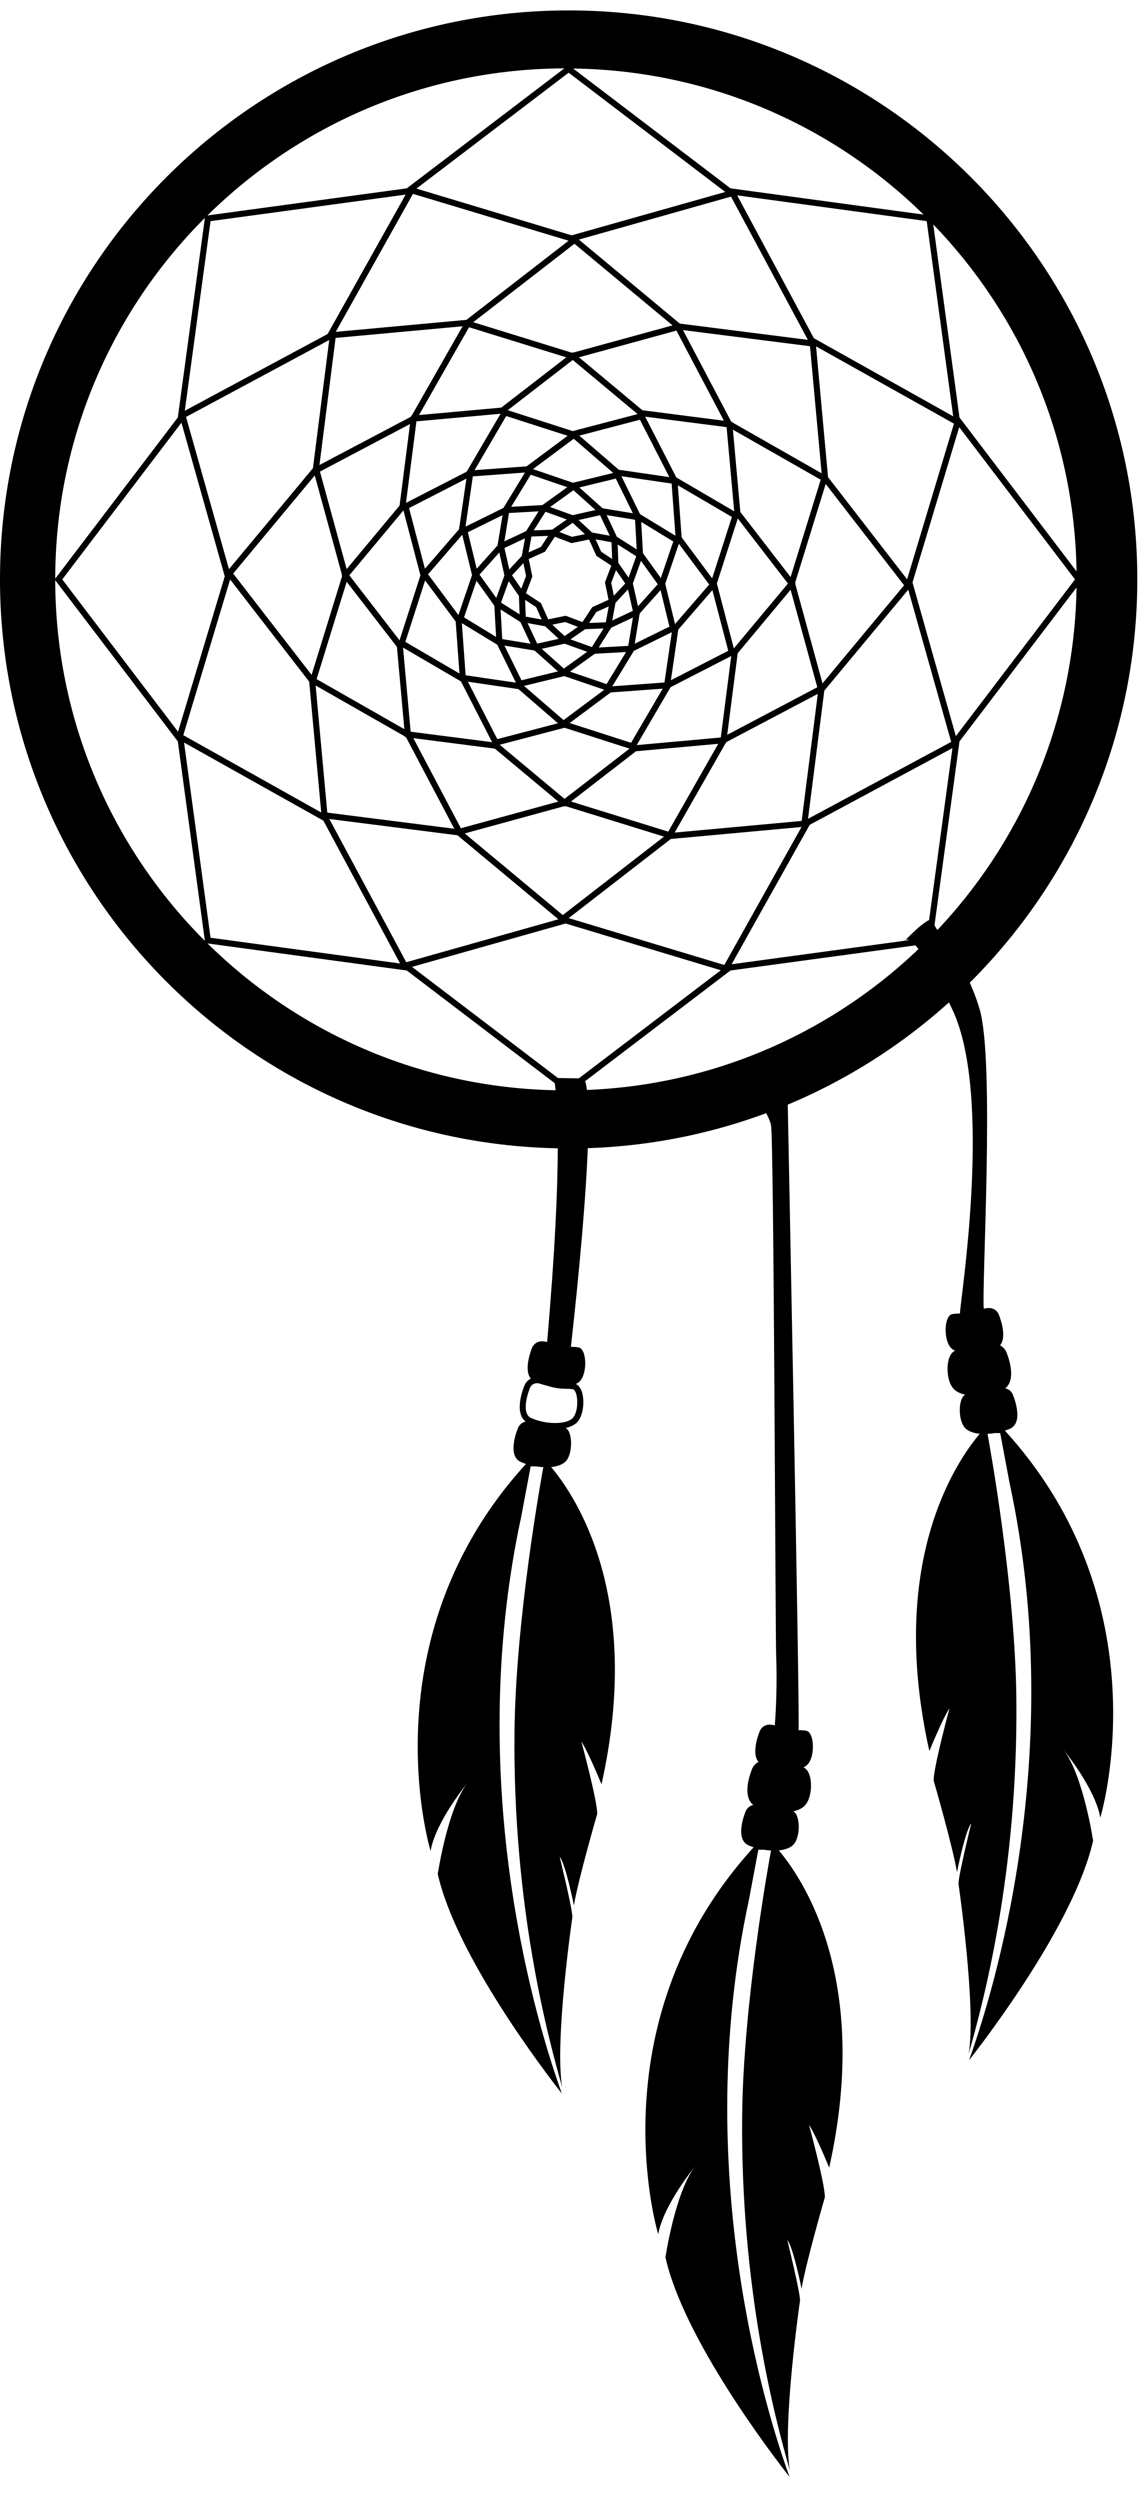 <?xml version="1.0" encoding="UTF-8" standalone="no"?>
<svg width="110px" height="240px" viewBox="0 0 55 119" version="1.1" xmlns="http://www.w3.org/2000/svg" xmlns:xlink="http://www.w3.org/1999/xlink">
    <title>Untitled 2</title>
    <desc>Created with Sketch.</desc>
    <defs></defs>
    <g id="Page-1" stroke="none" stroke-width="1" fill="none" fill-rule="evenodd">
        <path d="M27.318,1.57772181e-30 C12.225,1.57772181e-30 0,12.226 0,27.312 C0,42.223 11.943,54.344 26.793,54.623 C26.787,56.555 26.668,59.507 26.28,63.924 C25.724,63.762 25.564,64.187 25.564,64.187 C25.564,64.187 25.12,65.219 25.496,65.68 C25.275,65.792 25.197,65.996 25.195,66.003 C25.171,66.058 24.656,67.276 25.249,67.744 C24.976,67.801 24.887,68.036 24.887,68.036 C24.887,68.036 24.313,69.364 25.017,69.681 C25.095,69.716 25.179,69.746 25.264,69.776 C23.113,72.134 21.808,74.628 21.043,76.997 C19.076,83.088 20.682,88.352 20.682,88.352 C20.933,86.926 22.458,85.086 22.458,85.086 C21.501,86.3 21.028,89.46 21.028,89.46 C21.911,93.382 26.138,98.916 26.989,100 C25.861,96.876 22.232,85.298 25.038,72.3 L25.491,69.891 L25.746,69.891 C25.865,69.911 25.982,69.923 26.099,69.929 C26,70.466 24.768,77.251 24.714,82.644 C24.628,90.982 26.304,97.231 27.005,99.69 C26.626,97.494 27.493,91.535 27.493,91.535 C27.511,91.186 26.882,88.626 26.882,88.626 C27.176,88.989 27.567,90.972 27.567,90.972 C27.763,89.761 28.685,86.581 28.685,86.581 C28.714,86.017 27.925,83.099 27.925,83.099 C28.258,83.595 28.893,85.154 28.893,85.154 C30.907,76.158 27.652,71.322 26.474,69.925 C26.75,69.897 26.989,69.819 27.142,69.683 C27.529,69.342 27.519,68.228 27.172,68.049 C27.38,68.001 27.557,67.924 27.68,67.816 C28.01,67.526 28.092,66.81 27.961,66.348 C27.9,66.137 27.794,65.998 27.66,65.939 C27.72,65.909 27.775,65.876 27.821,65.835 C28.232,65.475 28.196,64.246 27.787,64.179 C27.654,64.157 27.541,64.155 27.422,64.152 C27.556,62.98 28.102,58.06 28.234,54.617 C42.89,54.128 54.63,42.091 54.63,27.312 C54.63,12.225 42.398,1.57772181e-30 27.318,1.57772181e-30 Z M44.513,44.515 L35.144,45.788 L38.893,39.096 L45.75,35.412 L44.513,44.515 L44.513,44.515 Z M27.804,51.266 L26.803,51.25 L19.79,45.914 L27.168,43.832 L34.624,46.076 L27.804,51.266 L27.804,51.266 Z M8.805,34.792 L11.054,27.318 L14.852,32.222 L15.43,38.503 L8.805,34.792 L8.805,34.792 Z M45.823,19.837 L43.573,27.309 L39.775,22.406 L39.199,16.127 L45.823,19.837 L45.823,19.837 Z M34.792,45.823 L27.318,43.573 L32.222,39.775 L38.501,39.199 L34.792,45.823 L34.792,45.823 Z M15.722,38.509 L15.161,32.407 L19.455,34.855 L19.457,34.882 L19.502,34.888 L21.822,39.284 L15.722,38.509 L15.722,38.509 Z M16.12,15.722 L22.22,15.163 L19.774,19.455 L19.747,19.457 L19.741,19.503 L15.345,21.823 L16.12,15.722 L16.12,15.722 Z M27.595,11.202 L32.305,15.12 L27.54,16.425 L27.519,16.408 L27.482,16.436 L22.733,14.967 L27.595,11.202 L27.595,11.202 Z M38.907,16.12 L39.467,22.22 L35.174,19.774 L35.171,19.747 L35.125,19.742 L32.807,15.345 L38.907,16.12 L38.907,16.12 Z M38.508,38.908 L32.408,39.467 L34.854,35.175 L34.88,35.172 L34.886,35.127 L39.283,32.808 L38.508,38.908 L38.508,38.908 Z M19.855,34.934 L23.77,35.437 L26.817,37.978 L22.139,39.26 L19.855,34.934 L19.855,34.934 Z M22.529,15.209 L27.202,16.654 L24.077,19.067 L20.127,19.424 L22.529,15.209 L22.529,15.209 Z M34.773,19.696 L30.858,19.193 L27.812,16.652 L32.492,15.37 L34.773,19.696 L34.773,19.696 Z M35.25,30.626 L34.435,27.51 L35.439,24.389 L37.849,27.512 L35.25,30.626 L35.25,30.626 Z M30.313,35.157 L27.365,34.209 L29.335,32.741 L31.832,32.559 L30.313,35.157 L30.313,35.157 Z M23.889,34.981 L22.475,32.225 L24.906,32.581 L26.801,34.219 L23.889,34.981 L23.889,34.981 Z M24.316,19.472 L27.265,20.42 L25.294,21.887 L22.796,22.07 L24.316,19.472 L24.316,19.472 Z M30.739,19.649 L32.152,22.404 L29.722,22.049 L27.828,20.412 L30.739,19.649 L30.739,19.649 Z M32.742,25.293 L32.56,22.797 L35.157,24.316 L34.208,27.263 L32.742,25.293 L32.742,25.293 Z M31.917,32.262 L29.413,32.445 L30.425,30.782 L30.428,30.782 L30.428,30.777 L30.449,30.744 L32.271,29.848 L31.917,32.262 L31.917,32.262 Z M27.071,34.067 L25.172,32.426 L27.063,31.966 L27.064,31.968 L27.069,31.964 L27.106,31.956 L29.025,32.611 L27.071,34.067 L27.071,34.067 Z M22.185,29.414 L23.847,30.425 L23.847,30.428 L23.853,30.429 L23.885,30.449 L24.781,32.27 L22.367,31.917 L22.185,29.414 L22.185,29.414 Z M22.713,22.368 L25.217,22.184 L24.204,23.847 L24.202,23.847 L24.201,23.852 L24.181,23.884 L22.361,24.78 L22.713,22.368 L22.713,22.368 Z M27.56,20.563 L29.458,22.204 L27.566,22.664 L27.565,22.662 L27.559,22.665 L27.523,22.674 L25.603,22.019 L27.56,20.563 L27.56,20.563 Z M32.445,25.217 L30.782,24.204 L30.781,24.201 L30.774,24.2 L30.744,24.181 L29.849,22.36 L32.262,22.713 L32.445,25.217 L32.445,25.217 Z M29.136,32.34 L27.379,31.74 L28.537,30.908 L28.549,30.913 L28.565,30.888 L28.574,30.883 L30.072,30.8 L29.136,32.34 L29.136,32.34 Z M24.231,30.49 L25.636,30.721 L25.642,30.732 L25.668,30.727 L25.68,30.729 L26.8,31.73 L25.05,32.156 L24.231,30.49 L24.231,30.49 Z M25.493,22.289 L27.249,22.888 L26.091,23.72 L26.08,23.716 L26.066,23.737 L26.054,23.746 L24.555,23.829 L25.493,22.289 L25.493,22.289 Z M30.399,24.139 L28.992,23.908 L28.988,23.898 L28.961,23.904 L28.948,23.902 L27.829,22.9 L29.58,22.474 L30.399,24.139 L30.399,24.139 Z M30.397,28.824 L29.411,29.287 L29.56,28.466 L29.563,28.465 L29.562,28.458 L29.565,28.441 L30.165,27.794 L30.397,28.824 L30.397,28.824 Z M24.231,25.806 L25.218,25.343 L25.069,26.165 L25.066,26.166 L25.068,26.172 L25.065,26.189 L24.464,26.837 L24.231,25.806 L24.231,25.806 Z M29.099,29.374 L28.298,29.405 L28.645,28.877 L29.24,28.61 L29.099,29.374 L29.099,29.374 Z M27.12,30.034 L26.531,29.487 L27.151,29.36 L27.76,29.591 L27.12,30.034 L27.12,30.034 Z M25.224,28.297 L25.752,28.645 L26.02,29.24 L25.255,29.101 L25.224,28.297 L25.224,28.297 Z M25.529,25.255 L26.331,25.224 L25.984,25.753 L25.39,26.02 L25.529,25.255 L25.529,25.255 Z M29.232,28.294 L28.448,28.647 L27.977,29.363 L27.175,29.059 L26.335,29.231 L25.982,28.449 L25.266,27.978 L25.571,27.176 L25.397,26.336 L26.18,25.983 L26.651,25.267 L27.454,25.572 L28.295,25.398 L28.646,26.182 L29.364,26.653 L29.059,27.454 L29.232,28.294 L29.232,28.294 Z M25.269,27.151 L25.038,27.76 L24.596,27.119 L25.141,26.531 L25.269,27.151 L25.269,27.151 Z M29.36,27.479 L29.591,26.87 L30.033,27.51 L29.486,28.098 L29.36,27.479 L29.36,27.479 Z M29.404,26.333 L28.877,25.985 L28.61,25.39 L29.374,25.53 L29.404,26.333 L29.404,26.333 Z M27.478,25.27 L26.869,25.038 L27.509,24.597 L28.098,25.143 L27.478,25.27 L27.478,25.27 Z M26.539,24.913 L26.537,24.912 L26.535,24.915 L26.519,24.926 L25.637,24.96 L26.201,24.067 L27.227,24.438 L26.539,24.913 L26.539,24.913 Z M24.912,28.09 L24.912,28.092 L24.916,28.094 L24.927,28.11 L24.96,28.992 L24.067,28.428 L24.438,27.402 L24.912,28.09 L24.912,28.09 Z M26.165,29.561 L26.165,29.562 L26.169,29.561 L26.188,29.565 L26.836,30.166 L25.805,30.397 L25.342,29.411 L26.165,29.561 L26.165,29.561 Z M28.091,29.716 L28.091,29.716 L28.094,29.714 L28.111,29.703 L28.993,29.669 L28.43,30.562 L27.404,30.193 L28.091,29.716 L28.091,29.716 Z M29.716,26.541 L29.717,26.539 L29.714,26.536 L29.702,26.52 L29.67,25.637 L30.562,26.202 L30.193,27.227 L29.716,26.541 L29.716,26.541 Z M28.466,25.068 L28.465,25.066 L28.462,25.067 L28.441,25.064 L27.793,24.463 L28.824,24.232 L29.289,25.218 L28.466,25.068 L28.466,25.068 Z M27.508,24.23 L26.424,23.839 L27.545,23.034 L28.605,23.983 L27.508,24.23 L27.508,24.23 Z M25.269,24.998 L24.227,25.488 L24.451,24.126 L25.871,24.047 L25.269,24.998 L25.269,24.998 Z M24.23,27.122 L23.839,28.205 L23.034,27.084 L23.983,26.023 L24.23,27.122 L24.23,27.122 Z M24.997,29.36 L25.487,30.402 L24.125,30.179 L24.046,28.759 L24.997,29.36 L24.997,29.36 Z M27.122,30.4 L28.205,30.789 L27.084,31.594 L26.024,30.646 L27.122,30.4 L27.122,30.4 Z M29.359,29.633 L30.402,29.143 L30.178,30.505 L28.759,30.583 L29.359,29.633 L29.359,29.633 Z M30.406,27.536 L30.406,27.536 L30.406,27.536 L30.399,27.509 L30.79,26.424 L31.595,27.546 L30.646,28.605 L30.406,27.536 L30.406,27.536 Z M29.633,25.27 L29.142,24.228 L30.505,24.451 L30.583,25.872 L29.633,25.27 L29.633,25.27 Z M23.907,25.636 L23.897,25.642 L23.903,25.668 L23.901,25.681 L22.899,26.8 L22.473,25.049 L24.139,24.23 L23.907,25.636 L23.907,25.636 Z M23.719,28.537 L23.715,28.55 L23.739,28.564 L23.746,28.573 L23.829,30.073 L22.29,29.137 L22.889,27.38 L23.719,28.537 L23.719,28.537 Z M30.72,28.993 L30.731,28.988 L30.725,28.963 L30.727,28.949 L31.73,27.829 L32.156,29.58 L30.49,30.4 L30.72,28.993 L30.72,28.993 Z M30.91,26.091 L30.914,26.081 L30.893,26.067 L30.885,26.055 L30.801,24.556 L32.341,25.493 L31.742,27.249 L30.91,26.091 L30.91,26.091 Z M22.204,25.171 L22.663,27.062 L22.661,27.065 L22.665,27.069 L22.675,27.106 L22.02,29.025 L20.563,27.069 L22.204,25.171 L22.204,25.171 Z M32.425,29.458 L31.965,27.565 L31.966,27.564 L31.963,27.561 L31.955,27.523 L32.609,25.604 L34.066,27.56 L32.425,29.458 L32.425,29.458 Z M22.049,24.907 L20.412,26.802 L19.649,23.89 L22.404,22.476 L22.049,24.907 L22.049,24.907 Z M21.888,29.335 L22.071,31.832 L19.472,30.313 L20.42,27.365 L21.888,29.335 L21.888,29.335 Z M32.582,29.723 L34.218,27.828 L34.981,30.74 L32.227,32.154 L32.582,29.723 L32.582,29.723 Z M32.486,22.418 L30.991,19.502 L34.902,20.004 L35.267,24.044 L32.486,22.418 L32.486,22.418 Z M27.511,20.194 L24.39,19.191 L27.513,16.78 L30.627,19.378 L27.511,20.194 L27.511,20.194 Z M22.417,22.143 L19.502,23.639 L20.004,19.727 L24.044,19.362 L22.417,22.143 L22.417,22.143 Z M19.378,24.002 L20.195,27.119 L19.192,30.239 L16.781,27.117 L19.378,24.002 L19.378,24.002 Z M22.142,32.211 L23.638,35.127 L19.726,34.625 L19.36,30.586 L22.142,32.211 L22.142,32.211 Z M27.117,34.435 L30.238,35.438 L27.117,37.849 L24.003,35.252 L27.117,34.435 L27.117,34.435 Z M32.211,32.488 L35.125,30.992 L34.623,34.903 L30.585,35.268 L32.211,32.488 L32.211,32.488 Z M35.435,30.858 L37.977,27.811 L39.259,32.491 L34.932,34.773 L35.435,30.858 L35.435,30.858 Z M35.562,24.077 L35.205,20.126 L39.422,22.528 L37.976,27.202 L35.562,24.077 L35.562,24.077 Z M19.193,23.77 L16.652,26.817 L15.369,22.138 L19.695,19.855 L19.193,23.77 L19.193,23.77 Z M19.066,30.552 L19.423,34.503 L15.208,32.1 L16.653,27.429 L19.066,30.552 L19.066,30.552 Z M30.551,35.563 L34.501,35.206 L32.099,39.422 L27.428,37.977 L30.551,35.563 L30.551,35.563 Z M39.509,32.305 L38.203,27.539 L38.22,27.519 L38.192,27.482 L39.662,22.733 L43.428,27.595 L39.509,32.305 L39.509,32.305 Z M15.119,22.324 L16.425,27.088 L16.407,27.11 L16.436,27.147 L14.967,31.896 L11.201,27.033 L15.119,22.324 L15.119,22.324 Z M27.088,38.204 L27.11,38.222 L27.148,38.192 L31.894,39.661 L27.033,43.427 L22.324,39.509 L27.088,38.204 L27.088,38.204 Z M39.596,32.654 L43.628,27.808 L45.69,35.114 L38.813,38.807 L39.596,32.654 L39.596,32.654 Z M32.653,15.033 L27.807,11.001 L35.113,8.939 L38.807,15.815 L32.653,15.033 L32.653,15.033 Z M27.46,10.797 L20.003,8.553 L27.315,2.99 L34.838,8.715 L27.46,10.797 L27.46,10.797 Z M19.837,8.806 L27.311,11.055 L22.407,14.854 L16.128,15.43 L19.837,8.806 L19.837,8.806 Z M15.032,21.975 L10.999,26.822 L8.937,19.515 L15.814,15.822 L15.032,21.975 L15.032,21.975 Z M21.975,39.597 L26.821,43.629 L19.515,45.691 L15.82,38.815 L21.975,39.597 L21.975,39.597 Z M45.915,34.838 L43.832,27.46 L46.076,20.004 L51.638,27.315 L45.915,34.838 L45.915,34.838 Z M39.095,15.736 L35.41,8.878 L44.514,10.115 L45.786,19.485 L39.095,15.736 L39.095,15.736 Z M35.09,8.541 L27.53,2.789 C34.082,2.879 40.012,5.534 44.364,9.801 L35.09,8.541 L35.09,8.541 Z M19.539,8.541 L9.965,9.842 C14.377,5.494 20.426,2.804 27.108,2.782 L19.539,8.541 L19.539,8.541 Z M19.484,8.842 L15.736,15.534 L8.877,19.218 L10.114,10.115 L19.484,8.842 L19.484,8.842 Z M8.715,19.791 L10.796,27.168 L8.553,34.625 L2.991,27.314 L8.715,19.791 L8.715,19.791 Z M15.533,38.894 L19.218,45.752 L10.114,44.515 L8.841,35.145 L15.533,38.894 L15.533,38.894 Z M19.539,46.088 L26.648,51.498 C26.66,51.584 26.674,51.696 26.689,51.837 C20.175,51.707 14.287,49.044 9.968,44.789 L19.539,46.088 L19.539,46.088 Z M28.108,51.399 L35.088,46.088 L44.359,44.829 C40.156,48.95 34.48,51.57 28.194,51.823 C28.173,51.653 28.143,51.51 28.108,51.399 L28.108,51.399 Z M44.829,44.354 L46.089,35.091 L51.712,27.7 C51.611,34.167 49.009,40.025 44.829,44.354 L44.829,44.354 Z M51.712,26.931 L46.089,19.54 L44.829,10.273 C49.01,14.601 51.613,20.46 51.712,26.931 L51.712,26.931 Z M9.842,9.959 L8.541,19.54 L2.653,27.278 C2.661,20.514 5.406,14.392 9.842,9.959 L9.842,9.959 Z M2.653,27.352 L8.541,35.09 L9.841,44.667 C5.408,40.234 2.663,34.114 2.653,27.352 Z M27.487,67.596 C27.33,67.734 27.032,67.812 26.67,67.812 C26.279,67.812 25.859,67.725 25.517,67.572 C24.96,67.323 25.455,66.129 25.464,66.109 C25.465,66.107 25.543,65.899 25.804,65.899 C25.832,65.899 25.863,65.904 25.893,65.909 C26.001,65.946 26.112,65.979 26.227,66.006 C26.697,66.156 26.958,66.162 27.191,66.167 C27.302,66.17 27.407,66.172 27.525,66.19 C27.582,66.2 27.641,66.29 27.68,66.426 C27.784,66.787 27.721,67.39 27.487,67.596 L27.487,67.596 Z" id="Shape" fill="#000000"></path>
        <path d="M37.818,51.446 C37.818,51.446 36.412,51.454 36.427,52.075 C36.436,52.425 36.939,53.032 37.035,53.505 C37.174,54.19 37.249,78.055 37.281,78.896 C37.334,80.25 37.279,81.606 37.216,82.326 C36.66,82.164 36.5,82.589 36.5,82.589 C36.5,82.589 36.056,83.621 36.432,84.082 C36.211,84.194 36.133,84.398 36.131,84.405 C36.107,84.46 35.592,85.678 36.185,86.146 C35.912,86.203 35.823,86.438 35.823,86.438 C35.823,86.438 35.249,87.766 35.953,88.083 C36.031,88.118 36.115,88.148 36.2,88.178 C34.049,90.536 32.744,93.03 31.979,95.399 C30.012,101.49 31.618,106.754 31.618,106.754 C31.869,105.328 33.394,103.488 33.394,103.488 C32.437,104.702 31.964,107.862 31.964,107.862 C32.847,111.784 37.074,117.318 37.925,118.402 C36.797,115.278 33.168,103.7 35.974,90.702 L36.427,88.293 L36.682,88.293 C36.801,88.313 36.918,88.325 37.035,88.331 C36.936,88.868 35.704,95.653 35.65,101.046 C35.564,109.384 37.24,115.633 37.941,118.092 C37.562,115.896 38.429,109.937 38.429,109.937 C38.447,109.588 37.818,107.028 37.818,107.028 C38.112,107.391 38.503,109.374 38.503,109.374 C38.699,108.163 39.621,104.983 39.621,104.983 C39.65,104.419 38.861,101.501 38.861,101.501 C39.194,101.997 39.829,103.556 39.829,103.556 C41.843,94.56 38.588,89.724 37.41,88.327 C37.686,88.299 37.925,88.221 38.078,88.085 C38.465,87.744 38.455,86.63 38.108,86.451 C38.316,86.403 38.493,86.326 38.616,86.218 C38.946,85.928 39.028,85.212 38.897,84.75 C38.836,84.539 38.73,84.4 38.596,84.341 C38.656,84.311 38.711,84.278 38.757,84.237 C39.168,83.877 39.132,82.648 38.723,82.581 C38.59,82.559 38.477,82.557 38.358,82.554 C38.431,81.918 37.818,51.446 37.818,51.446 Z" id="Path" fill="#000000"></path>
        <path d="M51.148,47.964 C53.135,43.764 53.472,44.699 53.472,44.699 C53.472,44.699 52.031,43.164 52.046,43.785 C52.055,44.135 50.563,45.465 49.835,47.964 C49.107,50.463 49.743,61.16 49.641,62.326 C49.085,62.164 48.925,62.589 48.925,62.589 C48.925,62.589 48.481,63.621 48.857,64.082 C48.636,64.194 48.558,64.398 48.556,64.405 C48.532,64.46 48.017,65.678 48.61,66.146 C48.337,66.203 48.248,66.438 48.248,66.438 C48.248,66.438 47.674,67.766 48.378,68.083 C48.456,68.118 48.54,68.148 48.625,68.178 C46.474,70.536 45.169,73.03 44.404,75.399 C42.437,81.49 44.043,86.754 44.043,86.754 C44.294,85.328 45.819,83.488 45.819,83.488 C44.862,84.702 44.389,87.862 44.389,87.862 C45.272,91.784 49.499,97.318 50.35,98.402 C49.222,95.278 45.593,83.7 48.399,70.702 L48.852,68.293 L49.107,68.293 C49.226,68.313 49.343,68.325 49.46,68.331 C49.361,68.868 48.129,75.653 48.075,81.046 C47.989,89.384 49.665,95.633 50.366,98.092 C49.987,95.896 50.854,89.937 50.854,89.937 C50.872,89.588 50.243,87.028 50.243,87.028 C50.537,87.391 50.928,89.374 50.928,89.374 C51.124,88.163 52.046,84.983 52.046,84.983 C52.075,84.419 51.286,81.501 51.286,81.501 C51.619,81.997 52.254,83.556 52.254,83.556 C54.268,74.56 51.013,69.724 49.835,68.327 C50.111,68.299 50.35,68.221 50.503,68.085 C50.89,67.744 50.88,66.63 50.533,66.451 C50.741,66.403 50.918,66.326 51.041,66.218 C51.371,65.928 51.453,65.212 51.322,64.75 C51.261,64.539 51.155,64.4 51.021,64.341 C51.081,64.311 51.136,64.278 51.182,64.237 C51.593,63.877 51.557,62.648 51.148,62.581 C51.015,62.559 50.902,62.557 50.783,62.554 C50.821,62.224 49.161,52.164 51.148,47.964 Z" id="Path" fill="#000000" transform="translate(48.448, 71.019) scale(-1, 1) translate(-48.448, -71.019) "></path>
    </g>
</svg>
